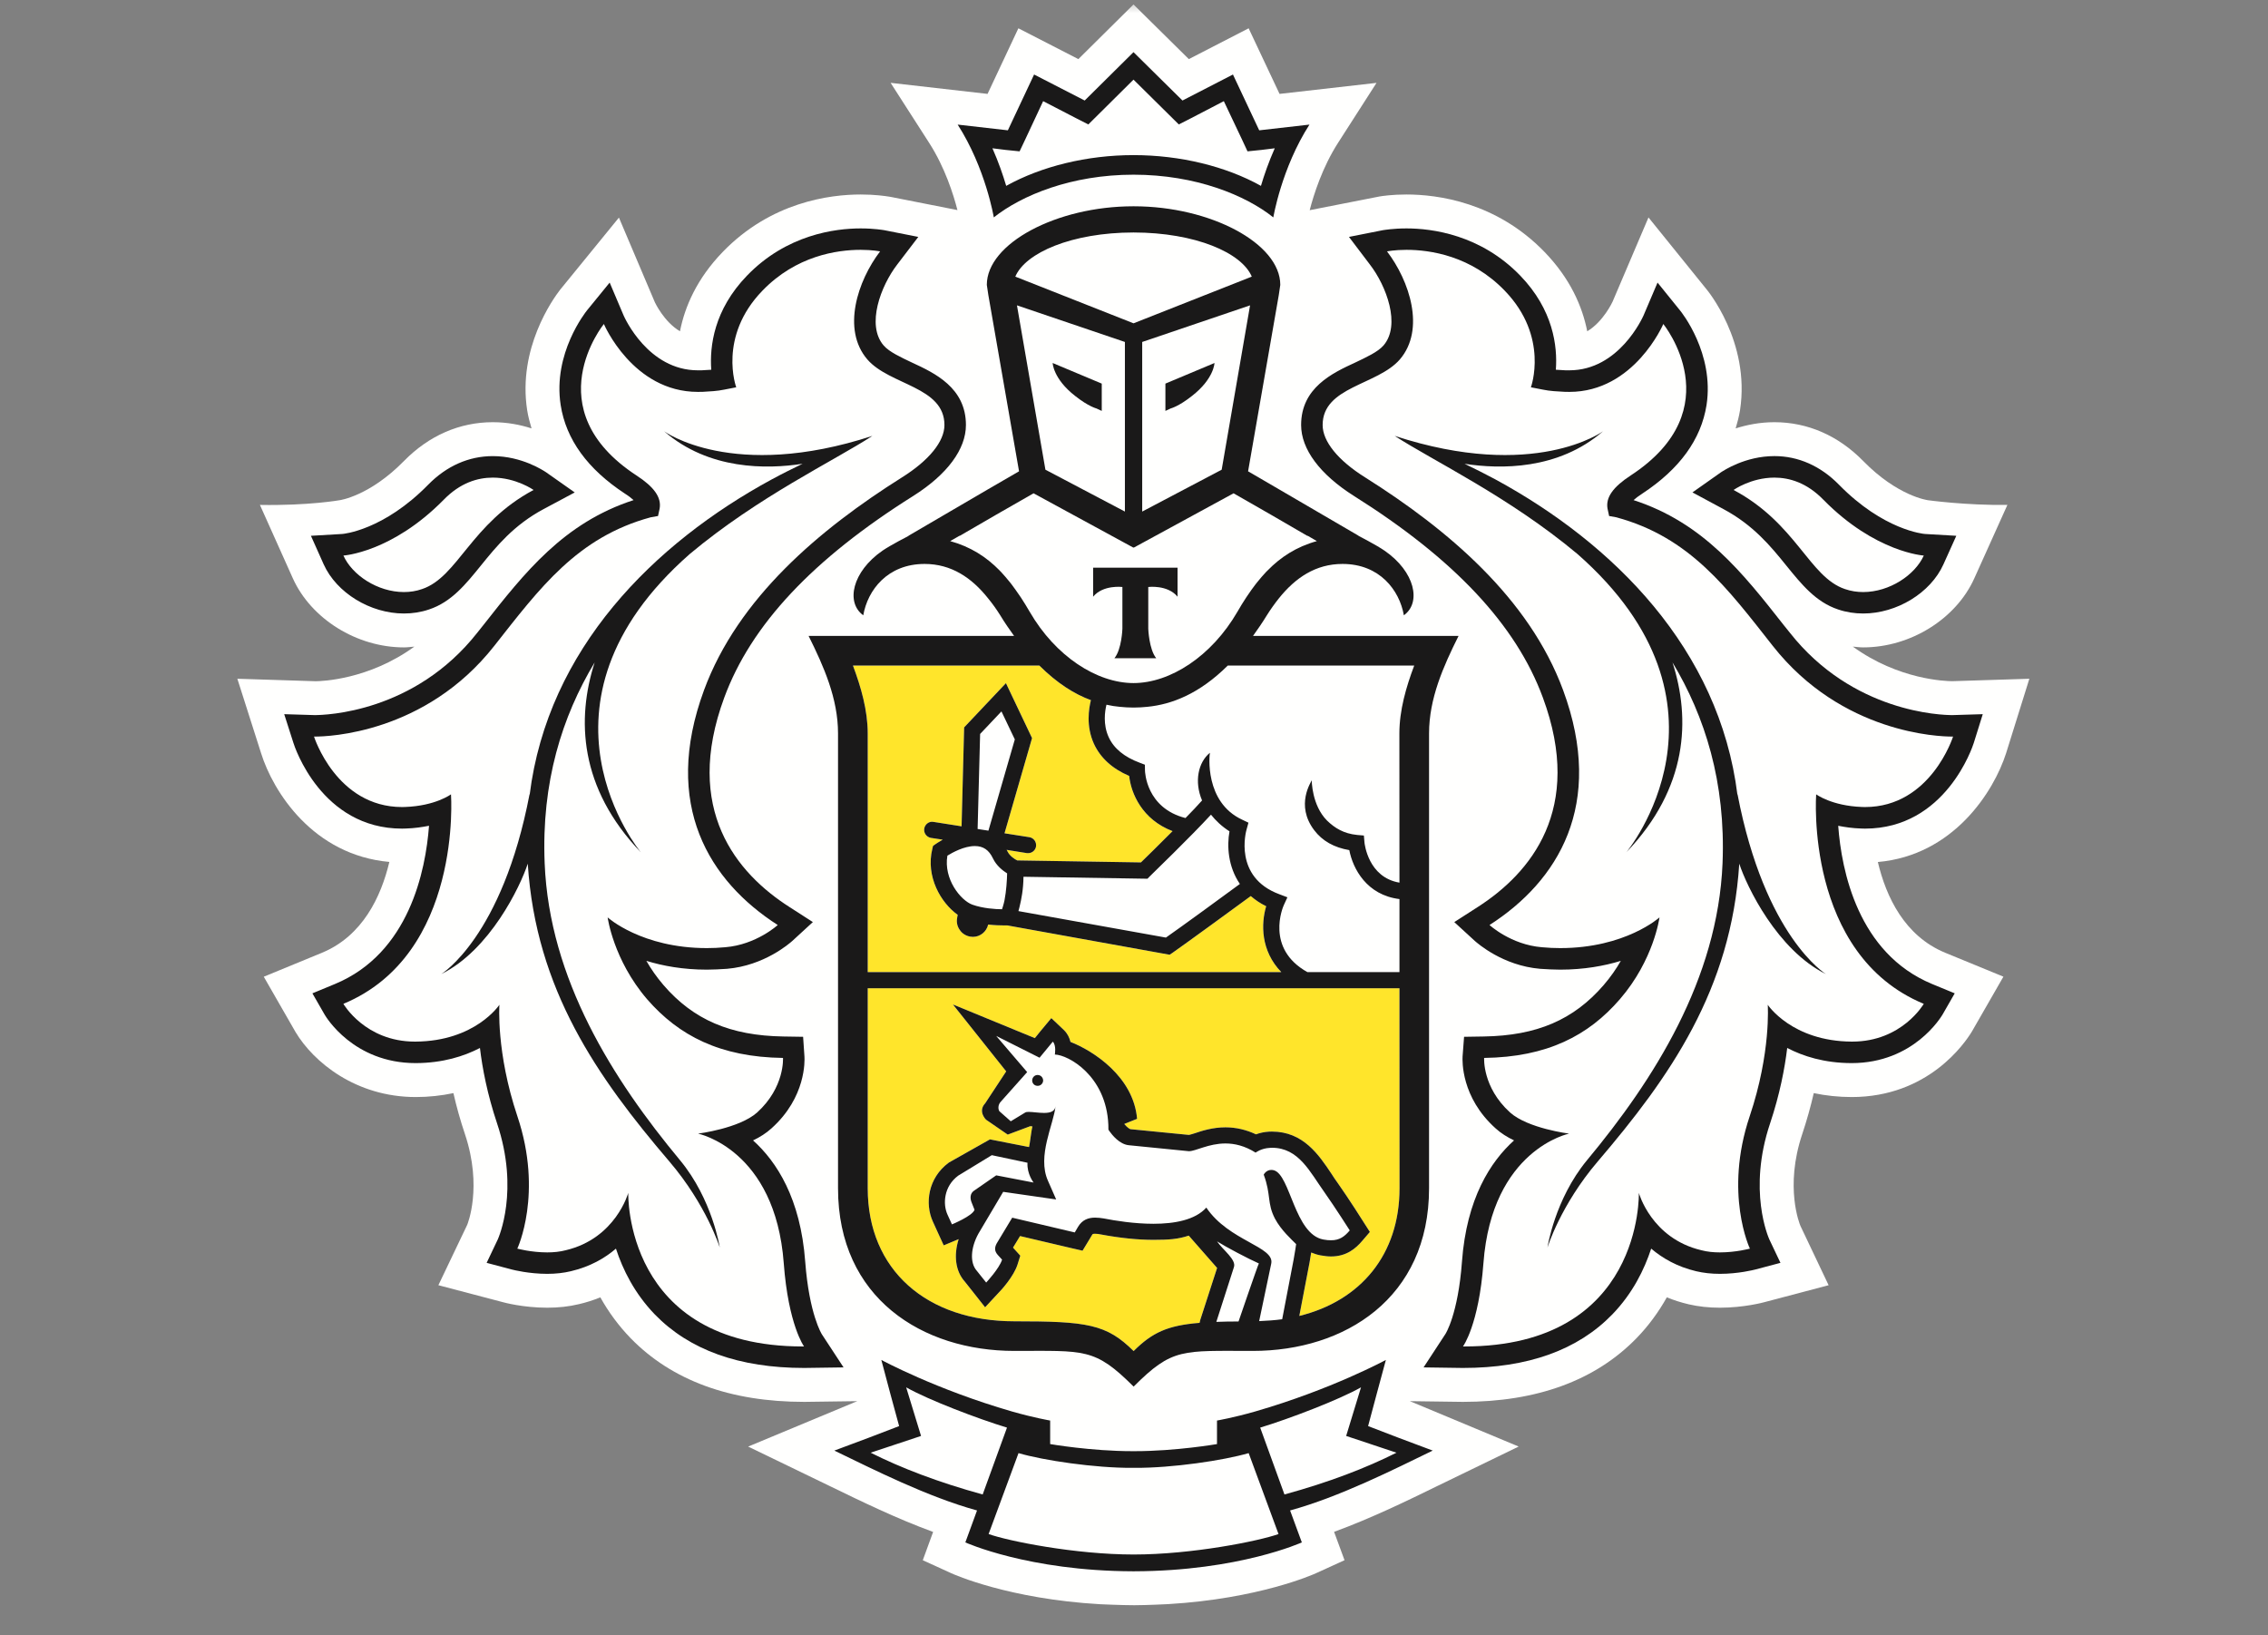 <svg width="86" height="62" viewBox="0 0 86 62" fill="none" xmlns="http://www.w3.org/2000/svg">
<rect x="0" y="0" width="86" height="62" fill="#808080" stroke="none"/>
<mask id="mask0" mask-type="alpha" maskUnits="userSpaceOnUse" x="0" y="0" width="86" height="62">
<rect width="86" height="62" rx="6" fill="#353F48"/>
</mask>
<g mask="url(#mask0)">
<path fill-rule="evenodd" clip-rule="evenodd" d="M76.069 28.557L76.951 25.734L74.033 25.826C73.787 25.826 71.995 25.775 70.257 24.515C70.388 24.526 70.516 24.545 70.65 24.545C72.438 24.545 74.171 23.468 74.864 21.926L76.118 19.143C74.544 19.164 73.106 18.965 73.106 18.965C73.094 18.963 71.959 18.816 70.648 17.476C69.708 16.517 68.544 16.007 67.284 16.007C66.732 16.007 66.239 16.108 65.814 16.242C65.881 16.017 65.942 15.788 65.98 15.552C66.38 12.947 64.705 10.96 64.704 10.961L62.509 8.244L61.148 11.436C61.144 11.445 60.8 12.194 60.186 12.56C60.001 11.62 59.545 10.566 58.572 9.558C56.735 7.658 54.502 7.374 53.332 7.374C52.791 7.374 52.403 7.433 52.31 7.449L49.662 7.969C49.815 7.378 50.141 6.346 50.735 5.419L52.196 3.142L48.519 3.56L47.347 1.073L45.079 2.241L42.981 0.169L40.89 2.241L38.616 1.073L37.447 3.56L33.771 3.141L35.234 5.419C35.83 6.346 36.154 7.375 36.305 7.965L33.778 7.466L33.692 7.452C33.565 7.433 33.181 7.374 32.636 7.374C31.467 7.374 29.233 7.658 27.401 9.556C26.427 10.565 25.969 11.62 25.784 12.56C25.173 12.198 24.832 11.461 24.832 11.461L23.469 8.25L21.24 10.984C20.967 11.337 19.625 13.204 19.99 15.554C20.027 15.789 20.089 16.017 20.155 16.242C19.732 16.106 19.238 16.007 18.687 16.007C17.426 16.007 16.262 16.517 15.32 17.476C14.012 18.811 12.885 18.962 12.895 18.962C12.895 18.962 11.702 19.176 9.856 19.143L11.104 21.926C11.799 23.468 13.532 24.545 15.318 24.545C15.453 24.545 15.581 24.526 15.713 24.515C13.979 25.775 12.187 25.826 11.971 25.828L9 25.734L9.9 28.556C10.354 30.011 11.867 32.419 14.764 32.679C14.449 34 13.75 35.482 12.215 36.12L10.002 37.031L11.209 39.133C11.889 40.266 13.49 41.593 15.767 41.593C16.259 41.592 16.734 41.541 17.193 41.444C17.31 41.961 17.456 42.481 17.629 42.995C18.306 45.014 17.723 46.421 17.717 46.436L16.623 48.727L19.062 49.368C19.093 49.378 19.83 49.58 20.752 49.58C21.171 49.58 21.572 49.537 21.945 49.447C22.229 49.382 22.503 49.294 22.764 49.187C23.08 49.753 23.463 50.271 23.91 50.733C25.473 52.338 27.689 53.15 30.495 53.15H30.503L32.506 53.123L28.369 54.845L31.51 56.364C32.652 56.919 34.005 57.578 35.383 58.081L34.991 59.154L36.074 59.648C36.17 59.692 38.253 60.623 41.714 60.822C41.714 60.822 42.55 60.86 43.01 60.86C43.471 60.86 44.296 60.818 44.296 60.818C47.735 60.615 49.801 59.692 49.898 59.648L50.983 59.153L50.587 58.078C52.004 57.56 53.408 56.876 54.502 56.34L57.586 54.844L53.461 53.123L55.472 53.15C58.282 53.15 60.498 52.337 62.059 50.731C62.504 50.272 62.886 49.755 63.204 49.187C63.467 49.294 63.741 49.382 64.025 49.449C64.398 49.537 64.799 49.58 65.217 49.58C66.124 49.58 66.869 49.38 66.888 49.374L69.339 48.727L68.271 46.479C68.246 46.421 67.662 45.014 68.34 42.994C68.512 42.479 68.657 41.96 68.776 41.444C69.236 41.541 69.715 41.592 70.211 41.593C73.112 41.593 74.503 39.553 74.772 39.109L75.967 37.029L73.754 36.12C72.216 35.482 71.519 34.001 71.206 32.682C74.065 32.432 75.6 30.021 76.069 28.557Z" fill="#FFFFFE"/>
<path fill-rule="evenodd" clip-rule="evenodd" d="M42.982 8.814C40.639 8.816 38.88 9.585 38.499 10.488L42.982 12.258L47.466 10.488C47.087 9.585 45.329 8.816 42.982 8.814Z" fill="#FFFFFE"/>
<path fill-rule="evenodd" clip-rule="evenodd" d="M43.029 55.651H43.025H42.986H42.942H42.939C41.519 55.661 39.562 55.369 38.621 55.094L37.487 58.161C38.234 58.427 40.767 58.937 42.986 58.937C45.201 58.937 47.734 58.427 48.48 58.161L47.348 55.094C46.403 55.369 44.448 55.661 43.029 55.651Z" fill="#FFFFFE"/>
<path fill-rule="evenodd" clip-rule="evenodd" d="M51.608 52.599C50.764 53.076 48.88 53.794 47.785 54.126L48.705 56.66C50.399 56.197 51.799 55.657 52.953 55.077L51.044 54.442L51.608 52.599Z" fill="#FFFFFE"/>
<path fill-rule="evenodd" clip-rule="evenodd" d="M34.36 52.599L34.925 54.442L33.015 55.077C34.168 55.657 35.573 56.197 37.262 56.66L38.183 54.126C37.09 53.794 35.203 53.076 34.36 52.599Z" fill="#FFFFFE"/>
<path fill-rule="evenodd" clip-rule="evenodd" d="M42.982 5.882C44.749 5.882 46.48 6.304 47.814 7.046C47.935 6.638 48.106 6.143 48.337 5.623L47.833 5.683L47.304 5.739L47.08 5.257L46.406 3.834L45.178 4.473L44.7 4.717L44.317 4.34L42.982 3.019L41.65 4.34L41.268 4.717L40.79 4.473L39.556 3.834L38.89 5.257L38.662 5.739L38.134 5.683L37.632 5.623C37.863 6.143 38.032 6.638 38.154 7.046C39.492 6.304 41.223 5.882 42.982 5.882Z" fill="#FFFFFE"/>
<path fill-rule="evenodd" clip-rule="evenodd" d="M69.956 22.333C70.185 22.413 70.418 22.448 70.649 22.448C71.649 22.448 72.615 21.801 72.947 21.063C72.947 21.063 71.116 20.951 69.144 18.951C68.517 18.303 67.853 18.109 67.283 18.109C66.398 18.109 65.734 18.575 65.734 18.575C68.115 19.842 68.6 21.875 69.956 22.333Z" fill="#FFFFFE"/>
<path fill-rule="evenodd" clip-rule="evenodd" d="M15.317 22.447C15.548 22.447 15.782 22.413 16.006 22.333C17.365 21.875 17.855 19.842 20.233 18.576C20.233 18.576 19.567 18.108 18.687 18.108C18.114 18.108 17.451 18.302 16.821 18.951C14.852 20.951 13.021 21.063 13.021 21.063C13.351 21.8 14.319 22.447 15.317 22.447Z" fill="#FFFFFE"/>
<path fill-rule="evenodd" clip-rule="evenodd" d="M69.238 36.931C67.397 36.024 66.233 33.613 65.952 32.746C65.646 37.525 63.314 40.84 60.587 44.033C59.172 45.689 58.678 47.297 58.678 47.297C58.678 47.297 58.951 45.475 60.174 43.991C62.719 40.935 65.138 37.128 65.317 32.728C65.44 29.657 64.651 27.167 63.419 25.113C64.108 27.251 64.01 29.869 61.67 32.312C61.67 32.312 66.33 26.728 59.814 21.004C57.208 18.825 54.353 17.479 52.885 16.526C58.192 18.258 60.783 16.352 60.783 16.352C59.089 17.821 56.895 17.795 55.534 17.584C55.904 17.763 56.287 17.951 56.7 18.174C61.175 20.603 65.195 24.603 65.881 30.141V30.098C66.922 35.536 69.238 36.931 69.238 36.931ZM70.6 30.596C70.642 30.598 70.677 30.598 70.719 30.598C73.213 30.598 74.058 27.927 74.058 27.927H74.01C73.552 27.927 69.844 27.819 67.222 24.487C65.497 22.297 64.083 20.37 61.29 19.613L61.015 19.564L60.956 19.285C60.878 18.858 61.172 18.458 61.834 18.026C65.689 15.504 63.071 12.284 63.071 12.284C63.071 12.284 61.971 14.857 59.508 14.857C59.449 14.857 59.387 14.854 59.325 14.854C59.046 14.84 58.776 14.83 58.504 14.772L58.05 14.683C58.05 14.683 58.753 12.774 57.058 11.021C55.781 9.697 54.229 9.472 53.332 9.472C52.88 9.472 52.594 9.531 52.594 9.531C53.445 10.643 54.06 12.489 53.078 13.629C52.228 14.609 50.153 14.656 50.153 16.114C50.153 16.733 50.731 17.454 51.768 18.102C54.886 20.066 57.981 22.672 59.271 26.164C60.878 30.52 59.066 33.413 56.48 35.07C56.48 35.07 57.292 35.818 58.467 35.913C58.707 35.935 58.94 35.946 59.159 35.946C61.642 35.946 62.927 34.782 62.927 34.782C62.927 34.782 62.715 36.391 61.423 37.885C60.23 39.264 58.666 40.078 56.277 40.111C56.277 40.111 56.202 41.22 57.26 42.178C57.936 42.784 59.498 42.98 59.498 42.98C59.498 42.98 56.573 43.573 56.249 47.893C56.074 50.235 55.475 51.049 55.475 51.049H55.528C62.317 51.049 62.143 45.226 62.143 45.226C62.143 45.226 62.615 46.95 64.509 47.4C64.738 47.46 64.982 47.483 65.215 47.483C65.824 47.483 66.354 47.34 66.354 47.34C66.354 47.34 65.362 45.248 66.346 42.322C67.163 39.894 67.031 38.095 67.031 38.095C67.031 38.095 67.945 39.478 70.213 39.49H70.236C72.125 39.49 72.947 38.059 72.947 38.059C68.421 36.179 68.867 30.116 68.867 30.116C68.867 30.116 69.456 30.554 70.6 30.596Z" fill="#FFFFFE"/>
<path fill-rule="evenodd" clip-rule="evenodd" d="M25.379 44.034C22.653 40.84 20.321 37.525 20.012 32.745C19.731 33.614 18.571 36.024 16.731 36.931C16.731 36.931 19.044 35.536 20.084 30.098V30.14C20.772 24.604 24.792 20.603 29.268 18.174C29.678 17.951 30.064 17.764 30.432 17.584C29.072 17.796 26.878 17.821 25.184 16.352C25.184 16.352 27.776 18.258 33.081 16.526C31.612 17.48 28.76 18.825 26.154 21.003C19.637 26.728 24.298 32.312 24.298 32.312C21.954 29.869 21.86 27.252 22.549 25.114C21.314 27.167 20.525 29.657 20.653 32.728C20.831 37.128 23.248 40.934 25.788 43.992C27.017 45.475 27.293 47.298 27.293 47.298C27.293 47.298 26.794 45.689 25.379 44.034ZM26.47 42.98C26.47 42.98 28.032 42.784 28.71 42.178C29.766 41.218 29.69 40.111 29.69 40.111C27.302 40.078 25.739 39.264 24.539 37.886C23.255 36.391 23.042 34.782 23.042 34.782C23.042 34.782 24.325 35.946 26.806 35.946C27.029 35.946 27.261 35.935 27.5 35.913C28.678 35.818 29.491 35.071 29.491 35.071C26.902 33.412 25.089 30.521 26.696 26.164C27.984 22.673 31.079 20.065 34.198 18.102C35.234 17.454 35.812 16.733 35.812 16.115C35.812 14.655 33.739 14.608 32.891 13.629C31.908 12.489 32.523 10.643 33.373 9.53C33.373 9.53 33.09 9.472 32.635 9.472C31.739 9.472 30.187 9.697 28.91 11.021C27.213 12.773 27.917 14.684 27.917 14.684L27.463 14.773C27.192 14.83 26.919 14.84 26.641 14.855C26.578 14.855 26.521 14.857 26.462 14.857C23.992 14.857 22.898 12.284 22.898 12.284C22.898 12.284 20.281 15.503 24.134 18.027C24.798 18.457 25.089 18.858 25.012 19.285L24.952 19.564L24.672 19.612C21.884 20.371 20.468 22.297 18.742 24.488C16.122 27.819 12.418 27.927 11.957 27.927H11.907C11.907 27.927 12.752 30.598 15.247 30.598C15.287 30.598 15.325 30.598 15.366 30.596C16.514 30.554 17.101 30.116 17.101 30.116C17.101 30.116 17.545 36.179 13.021 38.059C13.021 38.059 13.845 39.491 15.732 39.491H15.755C18.025 39.478 18.938 38.095 18.938 38.095C18.938 38.095 18.805 39.894 19.619 42.322C20.603 45.249 19.616 47.34 19.616 47.34C19.616 47.34 20.143 47.483 20.752 47.483C20.989 47.483 21.231 47.46 21.457 47.4C23.35 46.951 23.823 45.226 23.823 45.226C23.823 45.226 23.65 51.049 30.439 51.049H30.488C30.488 51.049 29.895 50.235 29.72 47.894C29.397 43.573 26.47 42.98 26.47 42.98Z" fill="#FFFFFE"/>
<path fill-rule="evenodd" clip-rule="evenodd" d="M41.45 21.524H43.052H44.651V22.623C44.274 22.162 43.541 22.255 43.541 22.255V23.839C43.541 23.839 43.569 24.618 43.842 24.955H43.052H42.258C42.535 24.618 42.56 23.839 42.56 23.839V22.255C42.56 22.255 41.829 22.162 41.45 22.623V21.524ZM37.963 21.689C38.074 21.808 38.184 21.938 38.289 22.068C38.315 22.1 38.337 22.127 38.363 22.162C38.46 22.291 38.558 22.428 38.653 22.57C38.674 22.596 38.695 22.63 38.717 22.662C38.831 22.834 38.938 23.012 39.045 23.195C40.025 24.886 41.591 25.896 42.981 25.898C44.374 25.896 45.939 24.886 46.921 23.195C47.03 23.007 47.14 22.825 47.253 22.655C47.27 22.63 47.288 22.605 47.304 22.581C47.4 22.434 47.501 22.293 47.608 22.156C47.63 22.127 47.651 22.1 47.672 22.074C47.781 21.938 47.894 21.807 48.009 21.685C48.028 21.665 48.045 21.647 48.063 21.631C48.562 21.121 49.157 20.732 49.935 20.516L49.589 20.315H49.569L48.191 19.514L46.775 18.703L42.992 20.762L42.981 20.753L42.975 20.762L39.191 18.703L37.776 19.514L36.395 20.315H36.379L36.03 20.516C36.809 20.732 37.401 21.116 37.902 21.628C37.924 21.647 37.939 21.67 37.963 21.689Z" fill="#FFFFFE"/>
<path fill-rule="evenodd" clip-rule="evenodd" d="M41.777 14.546V15.579L41.578 15.488C41.569 15.48 41.277 15.414 40.77 15.013C39.932 14.362 39.915 13.762 39.915 13.762L41.777 14.546ZM42.655 19.395V12.965L38.562 11.577L39.641 17.807L42.655 19.395Z" fill="#FFFFFE"/>
<path fill-rule="evenodd" clip-rule="evenodd" d="M44.19 14.546L46.052 13.762C46.052 13.762 46.036 14.362 45.195 15.013C44.69 15.414 44.397 15.48 44.388 15.488L44.19 15.579V14.546ZM46.324 17.807L47.4 11.577L43.31 12.965V19.395L46.324 17.807Z" fill="#FFFFFE"/>
<path fill-rule="evenodd" clip-rule="evenodd" d="M36.868 34.298C37.265 34.442 37.749 34.472 37.997 34.472C38.005 34.442 38.02 34.404 38.032 34.358C38.053 34.285 38.074 34.212 38.09 34.133C38.158 33.776 38.184 33.373 38.189 33.114C38.022 33.008 37.785 32.824 37.652 32.545C37.5 32.226 37.283 32.076 36.967 32.076C36.555 32.076 36.114 32.324 35.924 32.441C35.773 33.33 36.428 34.136 36.868 34.298Z" fill="#FFFFFE"/>
<path fill-rule="evenodd" clip-rule="evenodd" d="M45.919 30.887C45.159 31.714 43.671 33.153 43.6 33.225L43.51 33.316L38.809 33.241C38.805 33.707 38.73 34.103 38.656 34.394C38.645 34.441 38.631 34.492 38.618 34.543L44.21 35.548C44.792 35.142 46.393 33.972 47.015 33.514C46.563 32.854 46.52 32.07 46.622 31.519C46.325 31.329 46.099 31.115 45.919 30.887Z" fill="#FFFFFE"/>
<path fill-rule="evenodd" clip-rule="evenodd" d="M46.556 25.234C45.473 26.308 44.434 26.706 43.506 26.798C43.337 26.815 43.168 26.827 42.995 26.827H42.981H42.972C42.798 26.827 42.627 26.815 42.459 26.798C42.297 26.784 42.127 26.757 41.957 26.72C41.896 26.962 41.819 27.465 42.039 27.946C42.236 28.379 42.635 28.702 43.217 28.917L43.413 28.994L43.416 29.205C43.416 29.267 43.463 30.636 44.953 31.015C45.196 30.764 45.417 30.538 45.581 30.348C45.276 29.631 45.436 28.899 45.878 28.541C45.859 28.616 45.664 30.412 47.103 31.079L47.34 31.191L47.27 31.444C47.246 31.519 46.766 33.257 48.508 33.903L48.818 34.02L48.681 34.319C48.651 34.386 47.967 35.962 49.577 36.856H53.066V34.087C51.825 33.935 51.299 32.938 51.164 32.232C50.587 32.133 50.141 31.883 49.834 31.478C49.103 30.513 49.732 29.631 49.74 29.584C49.739 29.591 49.74 30.531 50.32 31.111C50.608 31.39 50.948 31.607 51.462 31.656L51.717 31.679L51.739 31.939C51.743 31.993 51.883 33.266 53.066 33.465L53.063 27.806C53.063 26.93 53.318 26.048 53.627 25.234H46.556Z" fill="#FFFFFE"/>
<path fill-rule="evenodd" clip-rule="evenodd" d="M37.165 27.827L37.07 31.43L37.48 31.492L38.481 28.035L37.974 26.971L37.165 27.827Z" fill="#FFFFFE"/>
<path fill-rule="evenodd" clip-rule="evenodd" d="M39.334 41.168C39.218 41.164 39.133 41.065 39.139 40.948C39.15 40.836 39.245 40.748 39.36 40.758C39.476 40.763 39.56 40.866 39.555 40.975C39.544 41.09 39.447 41.177 39.334 41.168ZM48.208 44.357C48.238 44.357 48.274 44.361 48.306 44.37C48.93 44.547 49.088 46.793 50.181 46.995C50.288 47.017 50.386 47.024 50.473 47.024C50.79 47.024 50.978 46.889 51.181 46.648C51.181 46.648 50.631 45.785 50.22 45.202C49.673 44.438 49.249 43.516 48.232 43.516C48.208 43.516 48.178 43.516 48.154 43.519C47.818 43.536 47.611 43.7 47.611 43.7C47.2 43.441 46.815 43.353 46.468 43.353C45.831 43.353 45.336 43.645 45.088 43.645H45.078L42.806 43.421C42.451 43.387 42.17 43.029 42.069 42.89C42.044 42.851 42.03 42.828 42.03 42.828C42.03 42.766 42.03 42.703 42.026 42.648C41.95 40.789 40.511 39.995 39.999 39.982C39.999 39.982 40.06 39.628 39.921 39.494L39.419 40.101L37.776 39.277L38.949 40.647L37.955 41.762C37.83 41.889 37.846 42.06 37.899 42.133L38.328 42.513L38.871 42.182C38.898 42.163 38.949 42.156 39.008 42.156C39.159 42.156 39.385 42.196 39.587 42.196C39.81 42.196 40.002 42.148 40.024 41.939C39.956 42.628 39.317 43.825 39.737 44.766L40.048 45.477L38.039 45.187L37.099 46.775C36.809 47.303 36.764 47.874 37.043 48.187L37.394 48.626C37.394 48.626 37.887 48.104 37.998 47.759L37.839 47.583C37.704 47.435 37.71 47.303 37.793 47.144L38.382 46.166L40.754 46.725L40.879 46.512C41.04 46.244 41.272 46.165 41.525 46.165C41.631 46.165 41.737 46.177 41.849 46.194C42.289 46.282 43.014 46.398 43.738 46.398C44.532 46.398 45.321 46.257 45.742 45.785C46.601 47.058 48.341 47.261 48.204 47.908L47.746 50.089C48.048 50.076 48.341 50.056 48.618 50.017L49.054 47.748C49.102 47.501 49.148 47.17 49.148 47.17C48.98 46.998 48.574 46.64 48.344 46.2C48.038 45.611 48.204 45.303 47.918 44.535C47.918 44.535 48.007 44.357 48.208 44.357Z" fill="#FFFFFE"/>
<path fill-rule="evenodd" clip-rule="evenodd" d="M36.097 46.421C36.097 46.421 36.883 46.096 36.953 45.868L36.848 45.604C36.773 45.433 36.784 45.248 36.928 45.148L37.776 44.561L39.193 44.833C39.193 44.833 38.937 44.512 38.962 44.084L37.609 43.797L36.333 44.575C35.786 44.983 35.746 45.652 35.927 46.049L36.097 46.421Z" fill="#FFFFFE"/>
<path fill-rule="evenodd" clip-rule="evenodd" d="M46.123 50.117C46.376 50.107 46.657 50.103 46.964 50.103C46.964 50.103 47.693 47.969 47.734 47.902C47.326 47.721 46.476 47.271 46.149 47.065C46.366 47.39 46.892 47.758 46.788 48.044L46.123 50.117Z" fill="#FFFFFE"/>
<path fill-rule="evenodd" clip-rule="evenodd" d="M53.066 37.467H32.903V45.051C32.903 48.154 35.147 50.095 38.459 50.095C41.227 50.095 41.957 50.203 42.986 51.224C43.695 50.516 44.282 50.253 45.487 50.155L45.514 50.036L46.151 48.072C46.115 48.028 45.076 46.848 45.076 46.848C44.664 46.985 44.318 47.007 43.737 47.007C43.14 47.007 42.467 46.938 41.736 46.8C41.662 46.784 41.593 46.776 41.525 46.776C41.435 46.776 41.429 46.784 41.406 46.828L41.28 47.037L41.05 47.418L40.613 47.318L38.678 46.862L38.413 47.3L38.453 47.347L38.688 47.606L38.583 47.944C38.441 48.386 37.979 48.903 37.838 49.044L37.355 49.564L36.914 49.007L36.583 48.592C36.235 48.202 36.154 47.606 36.35 46.98C36.346 46.985 36.339 46.988 36.331 46.99L35.785 47.215L35.54 46.681L35.368 46.304C35.071 45.638 35.18 44.665 35.98 44.077L37.538 43.198L39.019 43.489C39.055 43.347 39.108 42.838 39.151 42.708C39.122 42.705 39.096 42.699 39.066 42.699L38.212 43.017L37.388 42.449C37.388 42.449 37.066 42.139 37.358 41.828L38.155 40.62L36.134 38.083L39.24 39.359L39.447 39.103L39.866 38.602L40.342 39.054C40.476 39.183 40.554 39.343 40.592 39.503C41.447 39.836 42.982 40.819 43.117 42.419L42.637 42.61V42.622C42.747 42.752 42.838 42.806 42.866 42.81L45.083 43.029C45.141 43.019 45.209 42.995 45.288 42.971C45.564 42.877 45.977 42.742 46.468 42.742C46.868 42.742 47.253 42.833 47.626 43.006C47.762 42.955 47.93 42.917 48.125 42.904L48.231 42.902C49.418 42.902 50.01 43.788 50.482 44.496C50.562 44.619 50.64 44.734 50.722 44.848C51.136 45.433 51.678 46.289 51.7 46.326L51.944 46.708L51.645 47.056C51.415 47.323 51.068 47.636 50.474 47.636C50.351 47.636 50.217 47.623 50.072 47.595C49.946 47.57 49.83 47.533 49.72 47.487C49.703 47.604 49.678 47.744 49.657 47.864L49.268 49.892C51.593 49.32 53.07 47.565 53.07 45.051L53.066 37.467Z" fill="#FFE52B"/>
<path fill-rule="evenodd" clip-rule="evenodd" d="M32.903 36.857H48.585C47.801 36.047 47.813 35.023 48.012 34.357C47.785 34.248 47.596 34.118 47.428 33.972C46.815 34.425 44.945 35.787 44.456 36.129L44.351 36.199L38.196 35.087H38.071C37.923 35.087 37.708 35.081 37.471 35.052C37.405 35.33 37.165 35.52 36.89 35.52C36.859 35.52 36.825 35.517 36.792 35.51C36.632 35.483 36.492 35.402 36.399 35.267C36.303 35.134 36.265 34.977 36.291 34.814L36.314 34.682C35.68 34.235 35.094 33.235 35.353 32.182L35.379 32.072L35.468 32.008C35.481 31.998 35.587 31.925 35.747 31.835L35.3 31.766C35.132 31.737 35.02 31.581 35.046 31.415C35.074 31.249 35.232 31.129 35.396 31.161L36.462 31.329L36.559 27.578L38.144 25.901L39.134 27.984L38.09 31.592L39.031 31.741C39.197 31.767 39.31 31.923 39.285 32.093C39.26 32.245 39.131 32.346 38.984 32.346C38.967 32.346 38.951 32.346 38.934 32.344L38.169 32.221C38.179 32.245 38.194 32.257 38.204 32.282C38.285 32.45 38.466 32.57 38.572 32.623L43.263 32.697C43.462 32.503 43.954 32.022 44.462 31.512C43.307 31.073 42.887 30.079 42.817 29.417C42.172 29.143 41.726 28.731 41.479 28.196C41.178 27.532 41.285 26.869 41.366 26.545C40.74 26.317 40.082 25.901 39.41 25.234H32.343C32.646 26.048 32.903 26.929 32.903 27.805V36.857Z" fill="#FFE52B"/>
<path fill-rule="evenodd" clip-rule="evenodd" d="M39.359 40.758C39.244 40.747 39.149 40.837 39.14 40.949C39.132 41.065 39.218 41.164 39.334 41.167C39.447 41.177 39.544 41.091 39.555 40.977C39.559 40.866 39.476 40.763 39.359 40.758Z" fill="#1A1919"/>
<path fill-rule="evenodd" clip-rule="evenodd" d="M48.705 56.661L47.785 54.126C48.88 53.794 50.764 53.076 51.608 52.599L51.045 54.442L52.953 55.077C51.799 55.657 50.4 56.196 48.705 56.661ZM42.987 58.937C40.767 58.937 38.234 58.427 37.487 58.161L38.621 55.093C39.562 55.369 41.519 55.66 42.939 55.651H42.942H42.987H43.024H43.029C44.449 55.66 46.403 55.369 47.348 55.093L48.48 58.161C47.734 58.427 45.201 58.937 42.987 58.937ZM33.014 55.077L34.925 54.442L34.361 52.599C35.203 53.076 37.09 53.794 38.184 54.126L37.262 56.661C35.573 56.196 34.167 55.657 33.014 55.077ZM53.039 54.514L51.877 54.068L52.198 52.867L52.551 51.56C52.551 51.56 50.493 52.677 47.593 53.515C46.77 53.751 46.147 53.858 46.147 53.858V54.75C46.147 54.75 44.596 55.019 43.029 55.019H43.01H42.987H42.956H42.939C41.37 55.019 39.821 54.75 39.821 54.75V53.858C39.821 53.858 39.197 53.751 38.375 53.515C35.476 52.677 33.419 51.56 33.419 51.56L33.767 52.867L34.094 54.068L32.93 54.514L31.637 54.997C33.118 55.712 35.17 56.752 37.048 57.267L36.605 58.478C36.605 58.478 38.988 59.562 42.956 59.573V59.575H42.968H42.987H43.001H43.01V59.573C46.984 59.562 49.364 58.478 49.364 58.478L48.919 57.267C50.797 56.752 52.854 55.712 54.328 54.997L53.039 54.514Z" fill="#1A1919"/>
<path fill-rule="evenodd" clip-rule="evenodd" d="M38.134 5.684L38.662 5.738L38.89 5.257L39.555 3.835L40.79 4.474L41.268 4.718L41.65 4.34L42.981 3.019L44.317 4.34L44.699 4.718L45.178 4.474L46.406 3.835L47.08 5.257L47.304 5.738L47.832 5.684L48.337 5.622C48.106 6.144 47.935 6.638 47.814 7.047C46.48 6.304 44.749 5.881 42.981 5.881C41.223 5.881 39.492 6.304 38.154 7.047C38.032 6.638 37.863 6.144 37.632 5.622L38.134 5.684ZM42.981 6.623C45.346 6.623 47.237 7.407 48.283 8.242C48.283 8.242 48.593 6.373 49.653 4.724L47.748 4.941L46.752 2.825L44.838 3.811L42.981 1.977L41.13 3.811L39.212 2.825L38.217 4.941L36.314 4.724C37.374 6.373 37.684 8.242 37.684 8.242C38.736 7.407 40.621 6.623 42.981 6.623Z" fill="#1A1919"/>
<path fill-rule="evenodd" clip-rule="evenodd" d="M72.947 38.059C72.947 38.059 72.125 39.491 70.235 39.491H70.213C67.945 39.478 67.031 38.095 67.031 38.095C67.031 38.095 67.162 39.894 66.346 42.322C65.362 45.249 66.354 47.34 66.354 47.34C66.354 47.34 65.825 47.483 65.216 47.483C64.982 47.483 64.738 47.461 64.509 47.4C62.615 46.95 62.143 45.226 62.143 45.226C62.143 45.226 62.317 51.049 55.528 51.049H55.475C55.475 51.049 56.074 50.235 56.25 47.893C56.573 43.574 59.498 42.98 59.498 42.98C59.498 42.98 57.937 42.784 57.26 42.178C56.202 41.219 56.277 40.11 56.277 40.11C58.666 40.078 60.23 39.265 61.423 37.885C62.715 36.392 62.926 34.782 62.926 34.782C62.926 34.782 61.641 35.946 59.159 35.946C58.94 35.946 58.707 35.936 58.467 35.913C57.291 35.818 56.481 35.071 56.481 35.071C59.066 33.413 60.879 30.52 59.271 26.165C57.982 22.673 54.886 20.066 51.768 18.102C50.731 17.454 50.153 16.733 50.153 16.114C50.153 14.655 52.228 14.608 53.079 13.629C54.06 12.489 53.444 10.643 52.594 9.531C52.594 9.531 52.88 9.472 53.332 9.472C54.229 9.472 55.782 9.697 57.058 11.021C58.753 12.773 58.05 14.684 58.05 14.684L58.504 14.772C58.776 14.829 59.045 14.84 59.326 14.855C59.387 14.855 59.449 14.858 59.508 14.858C61.971 14.858 63.071 12.284 63.071 12.284C63.071 12.284 65.689 15.503 61.835 18.026C61.172 18.458 60.879 18.858 60.956 19.285L61.016 19.564L61.29 19.613C64.083 20.37 65.497 22.297 67.222 24.488C69.845 27.819 73.552 27.926 74.009 27.926H74.058C74.058 27.926 73.213 30.598 70.719 30.598C70.677 30.598 70.642 30.598 70.601 30.595C69.456 30.554 68.867 30.116 68.867 30.116C68.867 30.116 68.421 36.18 72.947 38.059ZM70.719 31.416C73.777 31.416 74.8 28.306 74.842 28.172L75.184 27.077L74.037 27.112H74.033C73.629 27.112 70.255 27.022 67.864 23.982L67.638 23.701C66.075 21.714 64.593 19.823 61.943 18.961C62.02 18.891 62.13 18.807 62.28 18.71C63.686 17.785 64.504 16.661 64.71 15.357C65.011 13.396 63.758 11.831 63.703 11.767L62.852 10.714L62.32 11.963C62.284 12.041 61.39 14.04 59.508 14.04H59.368C59.24 14.033 59.116 14.028 58.996 14.018C59.062 13.127 58.899 11.747 57.647 10.451C56.142 8.894 54.296 8.66 53.332 8.66C52.816 8.66 52.474 8.723 52.437 8.727L51.151 8.982L51.944 10.028C52.566 10.833 53.13 12.321 52.461 13.098C52.247 13.345 51.807 13.545 51.387 13.746C50.52 14.145 49.337 14.701 49.337 16.114C49.337 17.029 50.048 17.985 51.334 18.799C55.141 21.193 57.489 23.691 58.504 26.449C60.073 30.69 58.025 33.11 56.038 34.386L55.145 34.96L55.926 35.676C56.032 35.768 56.986 36.61 58.397 36.731C58.664 36.748 58.919 36.763 59.159 36.763C60.062 36.763 60.833 36.621 61.459 36.43C61.288 36.731 61.074 37.04 60.809 37.348C59.672 38.665 58.274 39.265 56.264 39.297L55.516 39.309L55.459 40.058C55.452 40.21 55.396 41.6 56.711 42.78C56.912 42.964 57.155 43.115 57.411 43.237C56.518 44.04 55.612 45.439 55.436 47.835C55.288 49.836 54.812 50.576 54.805 50.583L53.98 51.843L55.472 51.864C57.939 51.864 59.826 51.184 61.135 49.836C61.908 49.037 62.35 48.136 62.611 47.34C63.041 47.705 63.594 48.026 64.317 48.197C64.59 48.261 64.89 48.296 65.216 48.296C65.912 48.296 66.495 48.148 66.56 48.132L67.513 47.879L67.091 46.99C67.06 46.919 66.265 45.133 67.121 42.588C67.489 41.485 67.677 40.5 67.769 39.732C68.369 40.045 69.172 40.304 70.211 40.306C72.57 40.306 73.61 38.544 73.657 38.47L74.121 37.661L73.26 37.306C70.449 36.139 69.827 33.004 69.703 31.309C69.956 31.358 70.246 31.403 70.574 31.412L70.719 31.416Z" fill="#1A1919"/>
<path fill-rule="evenodd" clip-rule="evenodd" d="M67.284 18.108C67.852 18.108 68.517 18.302 69.145 18.951C71.116 20.951 72.948 21.063 72.948 21.063C72.615 21.801 71.649 22.447 70.649 22.447C70.418 22.447 70.186 22.413 69.956 22.333C68.6 21.875 68.115 19.842 65.735 18.576C65.735 18.576 66.398 18.108 67.284 18.108ZM65.346 19.299C66.487 19.907 67.151 20.72 67.734 21.442C68.307 22.147 68.849 22.825 69.7 23.107C70.001 23.21 70.322 23.26 70.649 23.26C71.924 23.26 73.206 22.479 73.692 21.398L74.181 20.314L72.998 20.245C72.943 20.243 71.422 20.104 69.729 18.374C69.033 17.666 68.19 17.292 67.284 17.292C66.175 17.292 65.353 17.846 65.262 17.903L64.176 18.669L65.346 19.299Z" fill="#1A1919"/>
<path fill-rule="evenodd" clip-rule="evenodd" d="M65.882 30.098V30.14C65.196 24.603 61.176 20.604 56.7 18.174C56.287 17.952 55.905 17.763 55.534 17.584C56.895 17.794 59.09 17.821 60.783 16.352C60.783 16.352 58.192 18.258 52.885 16.526C54.353 17.479 57.208 18.825 59.815 21.004C66.33 26.728 61.67 32.312 61.67 32.312C64.01 29.869 64.108 27.252 63.419 25.114C64.651 27.166 65.44 29.656 65.317 32.728C65.137 37.128 62.718 40.934 60.175 43.991C58.951 45.475 58.678 47.298 58.678 47.298C58.678 47.298 59.172 45.689 60.587 44.033C63.314 40.84 65.647 37.525 65.951 32.745C66.233 33.613 67.396 36.024 69.238 36.931C69.238 36.931 66.922 35.536 65.882 30.098Z" fill="#1A1919"/>
<path fill-rule="evenodd" clip-rule="evenodd" d="M30.439 51.049C23.65 51.049 23.823 45.226 23.823 45.226C23.823 45.226 23.35 46.95 21.457 47.4C21.231 47.46 20.989 47.483 20.752 47.483C20.143 47.483 19.616 47.34 19.616 47.34C19.616 47.34 20.603 45.249 19.619 42.322C18.806 39.894 18.937 38.095 18.937 38.095C18.937 38.095 18.025 39.478 15.755 39.491H15.732C13.845 39.491 13.021 38.059 13.021 38.059C17.544 36.18 17.101 30.116 17.101 30.116C17.101 30.116 16.513 30.554 15.366 30.595C15.325 30.598 15.287 30.598 15.247 30.598C12.752 30.598 11.907 27.926 11.907 27.926H11.957C12.418 27.926 16.122 27.819 18.742 24.488C20.468 22.297 21.883 20.371 24.672 19.613L24.952 19.564L25.012 19.285C25.089 18.858 24.798 18.457 24.134 18.026C20.281 15.503 22.898 12.284 22.898 12.284C22.898 12.284 23.992 14.858 26.462 14.858C26.521 14.858 26.578 14.856 26.641 14.856C26.919 14.84 27.192 14.829 27.463 14.772L27.917 14.684C27.917 14.684 27.212 12.773 28.91 11.021C30.187 9.697 31.738 9.472 32.635 9.472C33.09 9.472 33.372 9.531 33.372 9.531C32.523 10.643 31.908 12.489 32.89 13.629C33.739 14.608 35.812 14.655 35.812 16.114C35.812 16.733 35.234 17.454 34.198 18.102C31.079 20.066 27.984 22.673 26.696 26.165C25.089 30.521 26.902 33.412 29.491 35.071C29.491 35.071 28.678 35.818 27.5 35.913C27.26 35.936 27.029 35.946 26.806 35.946C24.325 35.946 23.041 34.782 23.041 34.782C23.041 34.782 23.255 36.392 24.539 37.886C25.739 39.265 27.302 40.078 29.69 40.11C29.69 40.11 29.766 41.219 28.71 42.178C28.032 42.784 26.47 42.98 26.47 42.98C26.47 42.98 29.397 43.573 29.719 47.893C29.894 50.235 30.488 51.049 30.488 51.049H30.439ZM31.161 50.583C31.159 50.575 30.685 49.836 30.533 47.835C30.356 45.438 29.449 44.04 28.555 43.237C28.813 43.115 29.052 42.964 29.254 42.78C30.569 41.6 30.513 40.21 30.504 40.058L30.453 39.309L29.701 39.297C27.696 39.265 26.295 38.665 25.159 37.348C24.895 37.04 24.682 36.731 24.509 36.429C25.134 36.621 25.899 36.763 26.806 36.763C27.049 36.763 27.302 36.748 27.568 36.731C28.98 36.61 29.936 35.769 30.042 35.676L30.823 34.959L29.932 34.386C27.936 33.11 25.896 30.69 27.463 26.449C28.479 23.691 30.823 21.193 34.636 18.799C35.922 17.985 36.627 17.029 36.627 16.114C36.627 14.701 35.446 14.145 34.581 13.746C34.16 13.545 33.72 13.345 33.507 13.098C32.836 12.321 33.401 10.833 34.023 10.027L34.821 8.982L33.529 8.727C33.492 8.723 33.153 8.66 32.635 8.66C31.669 8.66 29.828 8.894 28.325 10.451C27.071 11.748 26.906 13.127 26.97 14.018C26.85 14.028 26.727 14.033 26.599 14.04H26.462C24.574 14.04 23.683 12.041 23.648 11.963L23.118 10.714L22.259 11.767C22.21 11.831 20.955 13.395 21.26 15.357C21.463 16.661 22.282 17.785 23.689 18.71C23.842 18.807 23.948 18.891 24.024 18.961C21.371 19.823 19.89 21.714 18.328 23.7L18.103 23.982C15.715 27.022 12.334 27.112 11.929 27.112L10.777 27.077L11.128 28.172C11.169 28.306 12.187 31.416 15.247 31.416L15.395 31.412C15.719 31.403 16.009 31.358 16.268 31.308C16.141 33.004 15.516 36.139 12.704 37.306L11.846 37.661L12.311 38.47C12.355 38.544 13.398 40.306 15.762 40.306C16.794 40.303 17.598 40.045 18.199 39.733C18.29 40.5 18.478 41.485 18.847 42.588C19.702 45.133 18.906 46.919 18.876 46.99L18.453 47.879L19.408 48.132C19.471 48.148 20.058 48.296 20.752 48.296C21.076 48.296 21.377 48.261 21.648 48.196C22.372 48.026 22.931 47.705 23.356 47.34C23.615 48.136 24.06 49.037 24.831 49.836C26.143 51.184 28.029 51.864 30.494 51.864L31.987 51.843L31.161 50.583Z" fill="#1A1919"/>
<path fill-rule="evenodd" clip-rule="evenodd" d="M16.821 18.951C17.451 18.302 18.114 18.108 18.687 18.108C19.567 18.108 20.233 18.576 20.233 18.576C17.855 19.844 17.365 21.876 16.006 22.333C15.781 22.413 15.549 22.447 15.317 22.447C14.318 22.447 13.351 21.802 13.022 21.063C13.022 21.063 14.852 20.951 16.821 18.951ZM15.317 23.26C15.645 23.26 15.965 23.21 16.268 23.107C17.12 22.825 17.662 22.148 18.235 21.442C18.82 20.72 19.478 19.906 20.619 19.298L21.793 18.67L20.703 17.903C20.612 17.846 19.794 17.293 18.687 17.293C17.777 17.293 16.934 17.666 16.238 18.375C14.544 20.104 13.027 20.243 12.972 20.245L11.79 20.314L12.275 21.399C12.764 22.479 14.043 23.26 15.317 23.26Z" fill="#1A1919"/>
<path fill-rule="evenodd" clip-rule="evenodd" d="M20.653 32.728C20.526 29.657 21.314 27.167 22.549 25.114C21.86 27.251 21.954 29.869 24.299 32.313C24.299 32.313 19.637 26.728 26.155 21.004C28.76 18.825 31.613 17.479 33.081 16.526C27.775 18.258 25.184 16.352 25.184 16.352C26.878 17.821 29.072 17.795 30.433 17.583C30.064 17.763 29.678 17.951 29.267 18.174C24.791 20.603 20.772 24.603 20.083 30.141V30.098C19.044 35.536 16.731 36.931 16.731 36.931C18.571 36.024 19.73 33.613 20.012 32.745C20.321 37.525 22.652 40.84 25.379 44.033C26.794 45.689 27.293 47.298 27.293 47.298C27.293 47.298 27.016 45.475 25.788 43.991C23.247 40.935 20.83 37.128 20.653 32.728Z" fill="#1A1919"/>
<path fill-rule="evenodd" clip-rule="evenodd" d="M41.45 21.524V22.623C41.829 22.162 42.56 22.255 42.56 22.255V23.839C42.56 23.839 42.535 24.618 42.258 24.955H43.052H43.842C43.569 24.618 43.541 23.839 43.541 23.839V22.255C43.541 22.255 44.274 22.162 44.651 22.623V21.524H43.052H41.45Z" fill="#1A1919"/>
<path fill-rule="evenodd" clip-rule="evenodd" d="M40.77 15.013C41.277 15.414 41.569 15.482 41.578 15.487L41.777 15.579V14.544L39.916 13.763C39.916 13.763 39.932 14.362 40.77 15.013Z" fill="#1A1919"/>
<path fill-rule="evenodd" clip-rule="evenodd" d="M45.196 15.013C46.036 14.362 46.052 13.763 46.052 13.763L44.191 14.544V15.579L44.388 15.487C44.398 15.482 44.69 15.414 45.196 15.013Z" fill="#1A1919"/>
<path fill-rule="evenodd" clip-rule="evenodd" d="M42.982 12.258L38.499 10.488C38.88 9.584 40.639 8.817 42.982 8.814C45.329 8.817 47.087 9.584 47.466 10.488L42.982 12.258ZM46.325 17.808L43.311 19.395V12.965L47.401 11.577L46.325 17.808ZM48.191 19.514L49.569 20.314H49.588L49.934 20.515C49.156 20.731 48.563 21.12 48.063 21.631C48.044 21.647 48.028 21.665 48.008 21.685C47.894 21.807 47.781 21.939 47.672 22.074C47.652 22.099 47.63 22.126 47.607 22.156C47.501 22.293 47.401 22.434 47.304 22.58C47.288 22.605 47.27 22.631 47.253 22.655C47.139 22.825 47.03 23.007 46.921 23.195C45.94 24.885 44.373 25.896 42.982 25.898C41.591 25.896 40.024 24.885 39.045 23.195C38.938 23.012 38.83 22.834 38.718 22.663C38.695 22.631 38.674 22.597 38.654 22.57C38.558 22.429 38.46 22.291 38.363 22.162C38.338 22.126 38.314 22.099 38.289 22.068C38.183 21.939 38.074 21.808 37.963 21.689C37.939 21.67 37.923 21.647 37.903 21.627C37.401 21.116 36.809 20.731 36.03 20.515L36.38 20.314H36.395L37.775 19.514L39.191 18.703L42.975 20.762L42.982 20.753L42.993 20.762L46.775 18.703L48.191 19.514ZM53.626 25.233C53.318 26.048 53.063 26.929 53.063 27.806L53.066 33.464C51.882 33.266 51.744 31.993 51.739 31.938L51.717 31.678L51.462 31.656C50.948 31.606 50.608 31.39 50.32 31.111C49.74 30.53 49.739 29.591 49.74 29.582C49.732 29.631 49.102 30.514 49.834 31.477C50.141 31.883 50.587 32.133 51.164 32.231C51.299 32.937 51.825 33.936 53.066 34.087V36.857H49.576C47.968 35.961 48.65 34.385 48.68 34.318L48.817 34.02L48.509 33.903C46.767 33.257 47.247 31.519 47.27 31.444L47.34 31.191L47.103 31.078C45.665 30.412 45.859 28.616 45.879 28.54C45.436 28.9 45.276 29.631 45.581 30.348C45.416 30.537 45.195 30.765 44.952 31.015C43.462 30.635 43.416 29.267 43.416 29.204L43.413 28.993L43.217 28.918C42.635 28.702 42.236 28.379 42.039 27.945C41.819 27.465 41.896 26.961 41.956 26.718C42.128 26.758 42.298 26.784 42.459 26.798C42.627 26.815 42.798 26.826 42.972 26.826H42.982H42.995C43.167 26.826 43.338 26.815 43.506 26.798C44.435 26.706 45.474 26.307 46.557 25.233H53.626ZM49.268 49.892L49.657 47.863C49.678 47.743 49.702 47.604 49.719 47.487C49.83 47.533 49.945 47.571 50.071 47.595C50.218 47.621 50.351 47.637 50.473 47.637C51.068 47.637 51.415 47.323 51.645 47.056L51.944 46.708L51.7 46.326C51.678 46.288 51.136 45.434 50.722 44.848C50.639 44.734 50.562 44.62 50.483 44.495C50.01 43.788 49.418 42.902 48.232 42.902L48.125 42.904C47.93 42.916 47.762 42.955 47.626 43.007C47.253 42.832 46.868 42.741 46.468 42.741C45.977 42.741 45.565 42.877 45.289 42.971C45.21 42.993 45.14 43.02 45.084 43.029L42.866 42.811C42.838 42.806 42.748 42.752 42.637 42.622V42.61L43.117 42.419C42.982 40.819 41.447 39.835 40.592 39.503C40.554 39.344 40.477 39.184 40.343 39.054L39.865 38.601L39.447 39.103L39.24 39.359L36.134 38.083L38.154 40.62L37.358 41.829C37.066 42.139 37.388 42.45 37.388 42.45L38.212 43.017L39.065 42.698C39.095 42.698 39.122 42.705 39.15 42.708C39.108 42.839 39.055 43.347 39.02 43.489L37.538 43.198L35.98 44.077C35.179 44.666 35.07 45.638 35.368 46.304L35.54 46.682L35.785 47.216L36.331 46.989C36.338 46.987 36.346 46.984 36.351 46.98C36.154 47.607 36.235 48.202 36.584 48.59L36.915 49.007L37.354 49.564L37.838 49.043C37.98 48.903 38.442 48.386 38.583 47.944L38.688 47.607L38.453 47.347L38.413 47.3L38.679 46.863L40.613 47.318L41.049 47.418L41.281 47.036L41.406 46.828C41.43 46.784 41.436 46.777 41.525 46.777C41.594 46.777 41.662 46.784 41.736 46.801C42.467 46.938 43.14 47.007 43.737 47.007C44.317 47.007 44.663 46.984 45.076 46.847C45.076 46.847 46.115 48.028 46.151 48.072L45.515 50.036L45.486 50.154C44.281 50.252 43.695 50.516 42.986 51.224C41.956 50.202 41.227 50.095 38.46 50.095C35.148 50.095 32.903 48.154 32.903 45.051V37.468H53.066L53.069 45.051C53.069 47.565 51.593 49.321 49.268 49.892ZM36.849 45.605L36.953 45.867C36.884 46.097 36.097 46.421 36.097 46.421L35.927 46.048C35.747 45.652 35.785 44.983 36.333 44.574L37.608 43.797L38.961 44.084C38.937 44.513 39.193 44.835 39.193 44.835L37.775 44.562L36.928 45.148C36.784 45.248 36.774 45.434 36.849 45.605ZM49.054 47.748L48.619 50.017C48.341 50.056 48.048 50.075 47.746 50.088L48.204 47.908C48.341 47.26 46.601 47.058 45.742 45.784C45.322 46.256 44.532 46.398 43.737 46.398C43.013 46.398 42.289 46.282 41.849 46.195C41.737 46.177 41.63 46.165 41.525 46.165C41.272 46.165 41.04 46.243 40.879 46.512L40.754 46.726L38.382 46.167L37.793 47.144C37.71 47.302 37.704 47.434 37.838 47.583L37.998 47.758C37.887 48.103 37.395 48.626 37.395 48.626L37.043 48.185C36.764 47.874 36.809 47.302 37.1 46.773L38.04 45.187L40.049 45.476L39.737 44.766C39.317 43.825 39.956 42.629 40.024 41.94C40.002 42.147 39.81 42.195 39.587 42.195C39.385 42.195 39.159 42.156 39.008 42.156C38.95 42.156 38.898 42.162 38.871 42.182L38.327 42.512L37.898 42.133C37.846 42.061 37.83 41.89 37.956 41.761L38.949 40.647L37.775 39.276L39.419 40.102L39.921 39.493C40.06 39.629 39.999 39.981 39.999 39.981C40.511 39.994 41.95 40.789 42.027 42.646C42.03 42.703 42.03 42.767 42.03 42.828C42.03 42.828 42.044 42.85 42.069 42.888C42.17 43.029 42.451 43.387 42.807 43.42L45.078 43.646H45.087C45.336 43.646 45.832 43.353 46.468 43.353C46.815 43.353 47.2 43.441 47.611 43.7C47.611 43.7 47.818 43.536 48.153 43.52C48.178 43.516 48.207 43.516 48.232 43.516C49.249 43.516 49.673 44.437 50.22 45.201C50.631 45.784 51.181 46.649 51.181 46.649C50.978 46.889 50.79 47.023 50.473 47.023C50.386 47.023 50.288 47.016 50.181 46.995C49.087 46.794 48.93 44.547 48.306 44.37C48.273 44.361 48.239 44.356 48.207 44.356C48.006 44.356 47.919 44.535 47.919 44.535C48.204 45.301 48.038 45.611 48.344 46.201C48.574 46.638 48.98 46.999 49.148 47.169C49.148 47.169 49.102 47.501 49.054 47.748ZM46.964 50.102C46.658 50.102 46.375 50.107 46.122 50.117L46.788 48.045C46.892 47.758 46.366 47.389 46.149 47.065C46.477 47.272 47.326 47.722 47.735 47.902C47.694 47.969 46.964 50.102 46.964 50.102ZM37.07 31.43L37.165 27.827L37.974 26.972L38.481 28.034L37.48 31.493L37.07 31.43ZM37.652 32.546C37.784 32.824 38.022 33.007 38.189 33.113C38.183 33.373 38.159 33.776 38.09 34.132C38.074 34.212 38.054 34.285 38.032 34.358C38.02 34.404 38.007 34.441 37.996 34.473C37.749 34.473 37.265 34.441 36.868 34.298C36.428 34.136 35.773 33.33 35.924 32.441C36.114 32.325 36.554 32.077 36.967 32.077C37.283 32.077 37.501 32.226 37.652 32.546ZM47.015 33.514C46.393 33.972 44.792 35.142 44.21 35.547L38.618 34.543C38.631 34.492 38.644 34.441 38.657 34.394C38.73 34.103 38.806 33.707 38.809 33.241L43.51 33.316L43.599 33.225C43.671 33.153 45.16 31.714 45.919 30.887C46.1 31.114 46.325 31.329 46.621 31.519C46.52 32.07 46.563 32.854 47.015 33.514ZM39.41 25.233C40.082 25.901 40.74 26.317 41.366 26.545C41.285 26.868 41.178 27.533 41.479 28.197C41.726 28.731 42.172 29.143 42.817 29.418C42.888 30.079 43.306 31.072 44.462 31.511C43.955 32.021 43.462 32.504 43.263 32.697L38.573 32.622C38.466 32.57 38.285 32.45 38.204 32.281C38.195 32.257 38.18 32.244 38.17 32.221L38.934 32.344C38.951 32.346 38.967 32.346 38.983 32.346C39.132 32.346 39.26 32.244 39.285 32.093C39.31 31.923 39.197 31.767 39.032 31.741L38.09 31.593L39.134 27.984L38.144 25.901L36.559 27.578L36.462 31.329L35.396 31.161C35.231 31.129 35.074 31.249 35.046 31.416C35.02 31.58 35.132 31.737 35.3 31.767L35.747 31.835C35.587 31.925 35.481 31.998 35.468 32.008L35.379 32.071L35.353 32.182C35.094 33.236 35.68 34.234 36.314 34.683L36.291 34.816C36.265 34.977 36.302 35.135 36.4 35.267C36.492 35.402 36.633 35.483 36.792 35.511C36.824 35.517 36.859 35.52 36.891 35.52C37.165 35.52 37.405 35.33 37.471 35.053C37.707 35.08 37.923 35.086 38.071 35.086H38.197L44.351 36.198L44.456 36.128C44.945 35.786 46.815 34.424 47.428 33.973C47.596 34.118 47.785 34.249 48.012 34.358C47.814 35.023 47.801 36.048 48.586 36.857H32.903V27.806C32.903 26.929 32.647 26.048 32.343 25.233H39.41ZM38.562 11.577L42.655 12.965V19.395L39.641 17.808L38.562 11.577ZM48.547 10.801C48.547 9.232 45.906 7.821 42.991 7.821H42.988H42.982H42.975C40.06 7.821 37.419 9.232 37.419 10.801L37.477 11.187L38.641 17.869L37.471 18.547L34.447 20.314H34.458C34.458 20.314 33.778 20.663 33.462 20.878C32.31 21.677 32.065 22.846 32.734 23.328C32.899 22.376 33.652 21.381 35.06 21.381C36.074 21.381 36.849 21.905 37.471 22.69C37.633 22.888 37.785 23.099 37.928 23.328C38.102 23.616 38.278 23.867 38.453 24.11H30.661C31.234 25.261 31.777 26.48 31.777 27.806V45.051C31.777 49.226 34.988 51.218 38.46 51.218C41.144 51.218 41.505 51.095 42.986 52.571C44.46 51.095 44.822 51.218 47.508 51.218C50.982 51.218 54.188 49.226 54.188 45.051V27.806C54.188 26.48 54.732 25.261 55.307 24.11H47.513C47.686 23.867 47.862 23.616 48.038 23.328C48.181 23.099 48.333 22.888 48.49 22.69C49.12 21.903 49.891 21.381 50.907 21.381C52.314 21.381 53.066 22.376 53.233 23.328C53.902 22.846 53.659 21.677 52.501 20.878C52.191 20.663 51.509 20.314 51.509 20.314H51.519L48.49 18.547L47.326 17.869L48.49 11.187L48.547 10.801Z" fill="#1A1919"/>
</g>
</svg>
